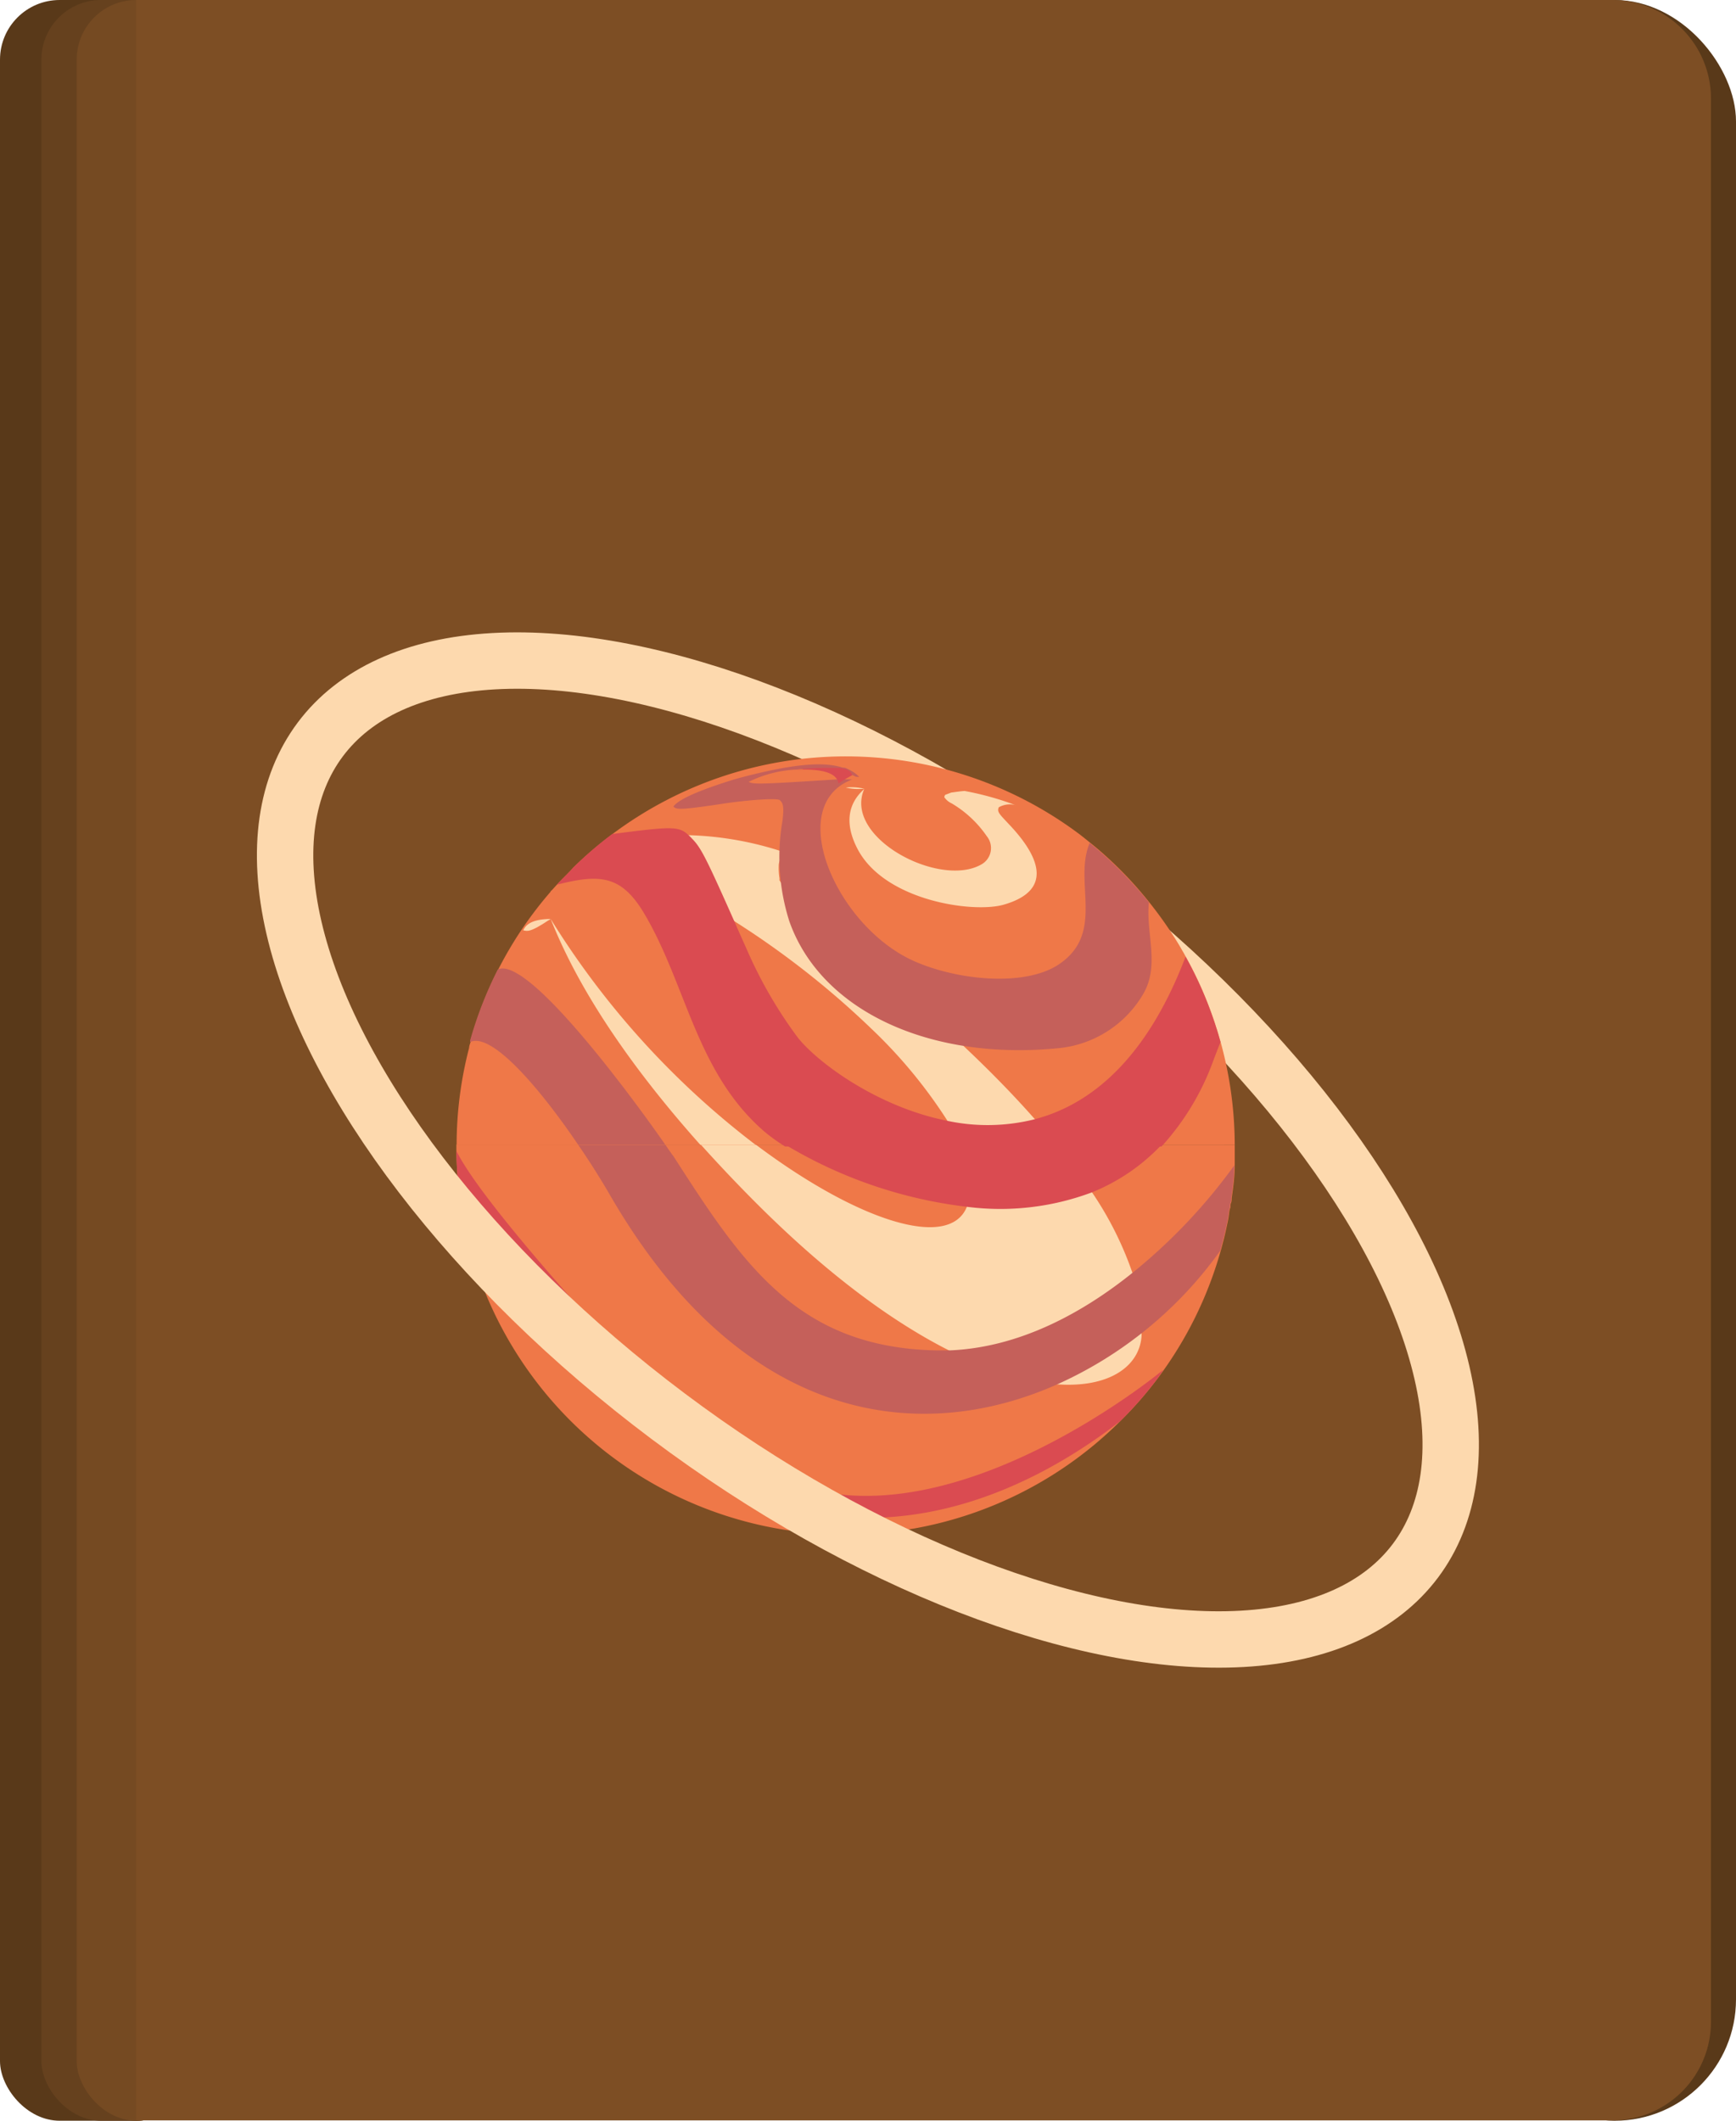 <svg xmlns="http://www.w3.org/2000/svg" viewBox="0 0 153.94 188.03"><defs><style>.cls-1{fill:#593919;}.cls-2{fill:#66411e;}.cls-3{fill:#754a22;}.cls-4{fill:#7d4e24;}.cls-5{fill:#ef7848;}.cls-6{fill:#fdd9ae;}.cls-7{fill:#da4b51;}.cls-8{fill:#c5605a;}.cls-10,.cls-9{fill:none;}.cls-9{stroke:#fdd9ae;stroke-miterlimit:10;stroke-width:5px;}</style></defs><title>Asset 6</title><g id="Layer_2" data-name="Layer 2"><g id="Layer_1-2" data-name="Layer 1"><rect class="cls-1" width="17.37" height="188.03" rx="5.29"/><rect class="cls-2" x="3.67" width="13.7" height="188.03" rx="5.29"/><rect class="cls-3" x="6.8" width="10.57" height="188.03" rx="5.29"/><rect class="cls-1" x="132.42" width="21.52" height="188.03" rx="10.76"/><path class="cls-4" d="M151.72,8.74V179.29A8.74,8.74,0,0,1,143,188H12.08V0H143A8.74,8.74,0,0,1,151.72,8.74Z"/><path class="cls-5" d="M109.49,101.5v.08c0,.58,0,1.17,0,1.75,0,1-.14,2-.27,2.9,0,.15,0,.3-.07.45s0,.3-.07.45-.1.59-.15.88-.09.45-.14.68a.43.43,0,0,1,0,0c-.15.73-.33,1.45-.53,2.16h0a34.4,34.4,0,0,1-5.55,11.29l0,0A33.85,33.85,0,0,1,99.34,126h0a34.52,34.52,0,0,1-58.39-18.67h0a33.72,33.72,0,0,1-.48-5.26h0c0-.17,0-.34,0-.51v-.08Z"/><path class="cls-6" d="M101.23,118.21c0,.07,0,.15,0,.23-.18,2.7-2.86,4.62-7.47,4.3a25.8,25.8,0,0,1-9.59-3c-4.84-2.44-10.55-6.54-16.89-12.85-1.91-1.9-3.61-3.71-5.15-5.42H67c9,6.77,17.18,9.43,18.74,5.52a6,6,0,0,0,0-3.56,12,12,0,0,0-.67-2h8.61c1.14,1.41,2.18,2.81,3.11,4.22a30.23,30.23,0,0,1,3.61,7.15A15.18,15.18,0,0,1,101.23,118.21Z"/><path class="cls-7" d="M103,101.5a17.45,17.45,0,0,1-6.18,4.22A23.14,23.14,0,0,1,85.76,107a40.49,40.49,0,0,1-16.14-5.52Z"/><path class="cls-8" d="M109.45,103.33c0,1-.14,2-.27,2.9,0,.15,0,.3-.07.45s0,.3-.07.45-.1.59-.15.88c-.19,1-.42,1.94-.69,2.89h0a35.71,35.71,0,0,1-14.45,11.84c-12.18,5.42-27.88,3.55-39.64-16.75-.79-1.37-1.77-2.93-2.84-4.49H59c.32.46.56.82.71,1,6.12,9.52,11,17,23.36,17.23.37,0,.74,0,1.11,0,6.31-.25,11.93-3.41,16.27-6.9A49.44,49.44,0,0,0,109.45,103.33Z"/><path class="cls-7" d="M103.11,121.53l-.45.66,0,0A33.85,33.85,0,0,1,99.34,126h0c-6.31,4.9-17.75,11.35-30.72,7.3-12-3.75-24.64-21.22-27.67-26h0a33.72,33.72,0,0,1-.48-5.26c2.82,5.72,19,22.73,19.2,22.89a24.79,24.79,0,0,0,11.21,6.81c14.25,4.59,32.05-10.1,32.22-10.25Z"/><ellipse class="cls-9" cx="76.97" cy="102.25" rx="29.51" ry="60.69" transform="matrix(0.6, -0.8, 0.8, 0.6, -51.02, 102.19)"/><path class="cls-5" d="M109.49,101.5h-69a34.36,34.36,0,0,1,1.11-8.6h0c0-.18.08-.34.13-.51a.83.83,0,0,1,0-.15v0a34.18,34.18,0,0,1,7.08-13.16c0-.07.11-.13.17-.2l.39-.43c.48-.53,1-1,1.49-1.55a33.47,33.47,0,0,1,3.19-2.75l.22-.17A34.54,34.54,0,0,1,95.77,74q.45.35.9.72c.45.36.89.73,1.32,1.12h0a33.83,33.83,0,0,1,2.61,2.61l0,0q.69.77,1.32,1.56a35.29,35.29,0,0,1,2.68,3.85l.24.42c.09.15.18.3.26.46a33.4,33.4,0,0,1,2.53,5.69c.07.19.13.39.19.58.14.41.26.83.38,1.24A34.53,34.53,0,0,1,109.49,101.5Z"/><path class="cls-6" d="M76.52,69.94A4.92,4.92,0,0,1,75,69.83a4.56,4.56,0,0,1,1.66.11Z"/><path class="cls-6" d="M90.05,71.38a2,2,0,0,0-1.49.2c-.14.41,0,.53.88,1.47,2.41,2.52,4.29,5.8-.43,7.16-2.7.78-10.62-.33-13-5-1.62-3.17.08-4.74.63-5.26-1.9,4.31,6.66,8.81,10.37,6.7a1.66,1.66,0,0,0,.5-2.5,9.84,9.84,0,0,0-3.12-2.92,1.56,1.56,0,0,1-.66-.56l.07-.19.55-.21c.89-.12.89-.12,1.19-.14a26.26,26.26,0,0,1,4.52,1.26Z"/><path class="cls-6" d="M48.68,81.57c-1.66,1.11-1.92,1-2.28.91.14-.29.51-1,2.42-1l-.14.11Z"/><path class="cls-6" d="M67,101.5h-4.9C52.73,91,49.86,84,48.82,81.46A74.26,74.26,0,0,0,67,101.5Z"/><path class="cls-6" d="M93.71,101.5H85.1a19.49,19.49,0,0,0-1.17-2.26,43.71,43.71,0,0,0-6.69-8.06,76.61,76.61,0,0,0-12.1-9.49c-1.23-.77-2.07-1.25-2.31-1.39A11.56,11.56,0,0,1,60,78.24l-.59-.94c0-.46-.1-1.08-.11-1.5.63-1.4.63-1.4.93-1.75.28,0,.56,0,.85,0a29.21,29.21,0,0,1,8,1.36l1.15.37c-.8,0-1.09.32-1.17.84h0a5.56,5.56,0,0,0,.06,1.24,0,0,0,0,0,0,0c0,.06,0,.13,0,.19,1.35,2.1,1.94,2.56,6.45,6.16,3.24,2.58,6.63,5.46,9.84,8.5,2.2,2.07,4.32,4.22,6.25,6.4C92.4,99.92,93.07,100.71,93.71,101.5Z"/><path class="cls-8" d="M101.38,88.12A9.79,9.79,0,0,1,94,92.92C82.45,94.11,72.8,89.61,70,81.7a18.76,18.76,0,0,1-.62-8.88c.19-1.47,0-1.64-.22-1.87s-3.19,0-5.45.37c-3.37.49-3.73.48-4,.18.27-.31.91-1,5.28-2.36l.52-.15c4.54-1.21,7.42-1.52,9.22-.93l.17,0a4,4,0,0,1,.55.26,3.09,3.09,0,0,1,.66.48l.09.08L76,68.88h0c-.14,0-.27-.11-.41-.15a11.54,11.54,0,0,0-3.86-.56c-.37,0-.73,0-1.07.06a10.64,10.64,0,0,0-4.27,1.09c.45.24,1.06.21,7.9-.22l.62,0h.08l.57,0-.55.26C69.81,72.1,74.35,82.19,81,85.19c3.9,1.75,10,2.35,13,.24,4-2.79,1.17-7.27,2.63-10.69.45.36.89.73,1.32,1.12h0a33.83,33.83,0,0,1,2.61,2.61s0,0,0,0c.46.5.9,1,1.32,1.55C101.59,82.72,102.87,85.56,101.38,88.12Z"/><path class="cls-7" d="M71.2,68.17c1.16-.08,1.16-.08,1.73-.09l1.3,0c1.27,0,1.33.66,1.33.66a13.3,13.3,0,0,0-1.21.72c-.14-.93-1.45-1.34-3.9-1.2l.75-.06Z"/><path class="cls-7" d="M108.23,92.39c-.16.4-.36.91-.64,1.65a22.83,22.83,0,0,1-4.59,7.61H69.62a16.15,16.15,0,0,1-1.79-1.28c-6.16-5.29-6.94-13.12-10.78-19.5-2-3.28-3.89-3.39-7.67-2.43.48-.53,1-1,1.49-1.55a33.68,33.68,0,0,1,3.19-2.77l.22-.17c5.3-.69,5.91-.71,6.77.09.1.09.21.2.32.32.79.8,1.24,1.69,3.77,7.38.32.74.69,1.56,1.1,2.48A39.46,39.46,0,0,0,70.75,92c1.75,2.2,7,6.11,13.18,7.36a17.16,17.16,0,0,0,7.77-.11c5.06-1.31,10-5.4,13.43-14.43a33.7,33.7,0,0,1,2.53,5.72c.07.19.13.39.19.58C108,91.56,108.11,92,108.23,92.39Z"/><path class="cls-8" d="M59,101.5H51.27c-3.39-5-7.65-10-9.58-9.11a.83.83,0,0,1,0-.15v0a34.82,34.82,0,0,1,2.45-6.28C46.79,84.67,56.09,97.31,59,101.5Z"/><path class="cls-10" d="M76.87,93.61h.34l-.88,0,.94-.18c.16,0,.18.06.34,0a1.75,1.75,0,0,0-.33,1.06C77.14,94.21,77,94,76.87,93.61Z"/><path class="cls-10" d="M76.77,94l.13.54-.16-1c.21.47.27.79.48,1.26-.29-.65-.21-1.14-.74-1.7a5.38,5.38,0,0,0,1,1.95C77.46,94.39,77.14,94.46,76.77,94Z"/></g></g></svg>